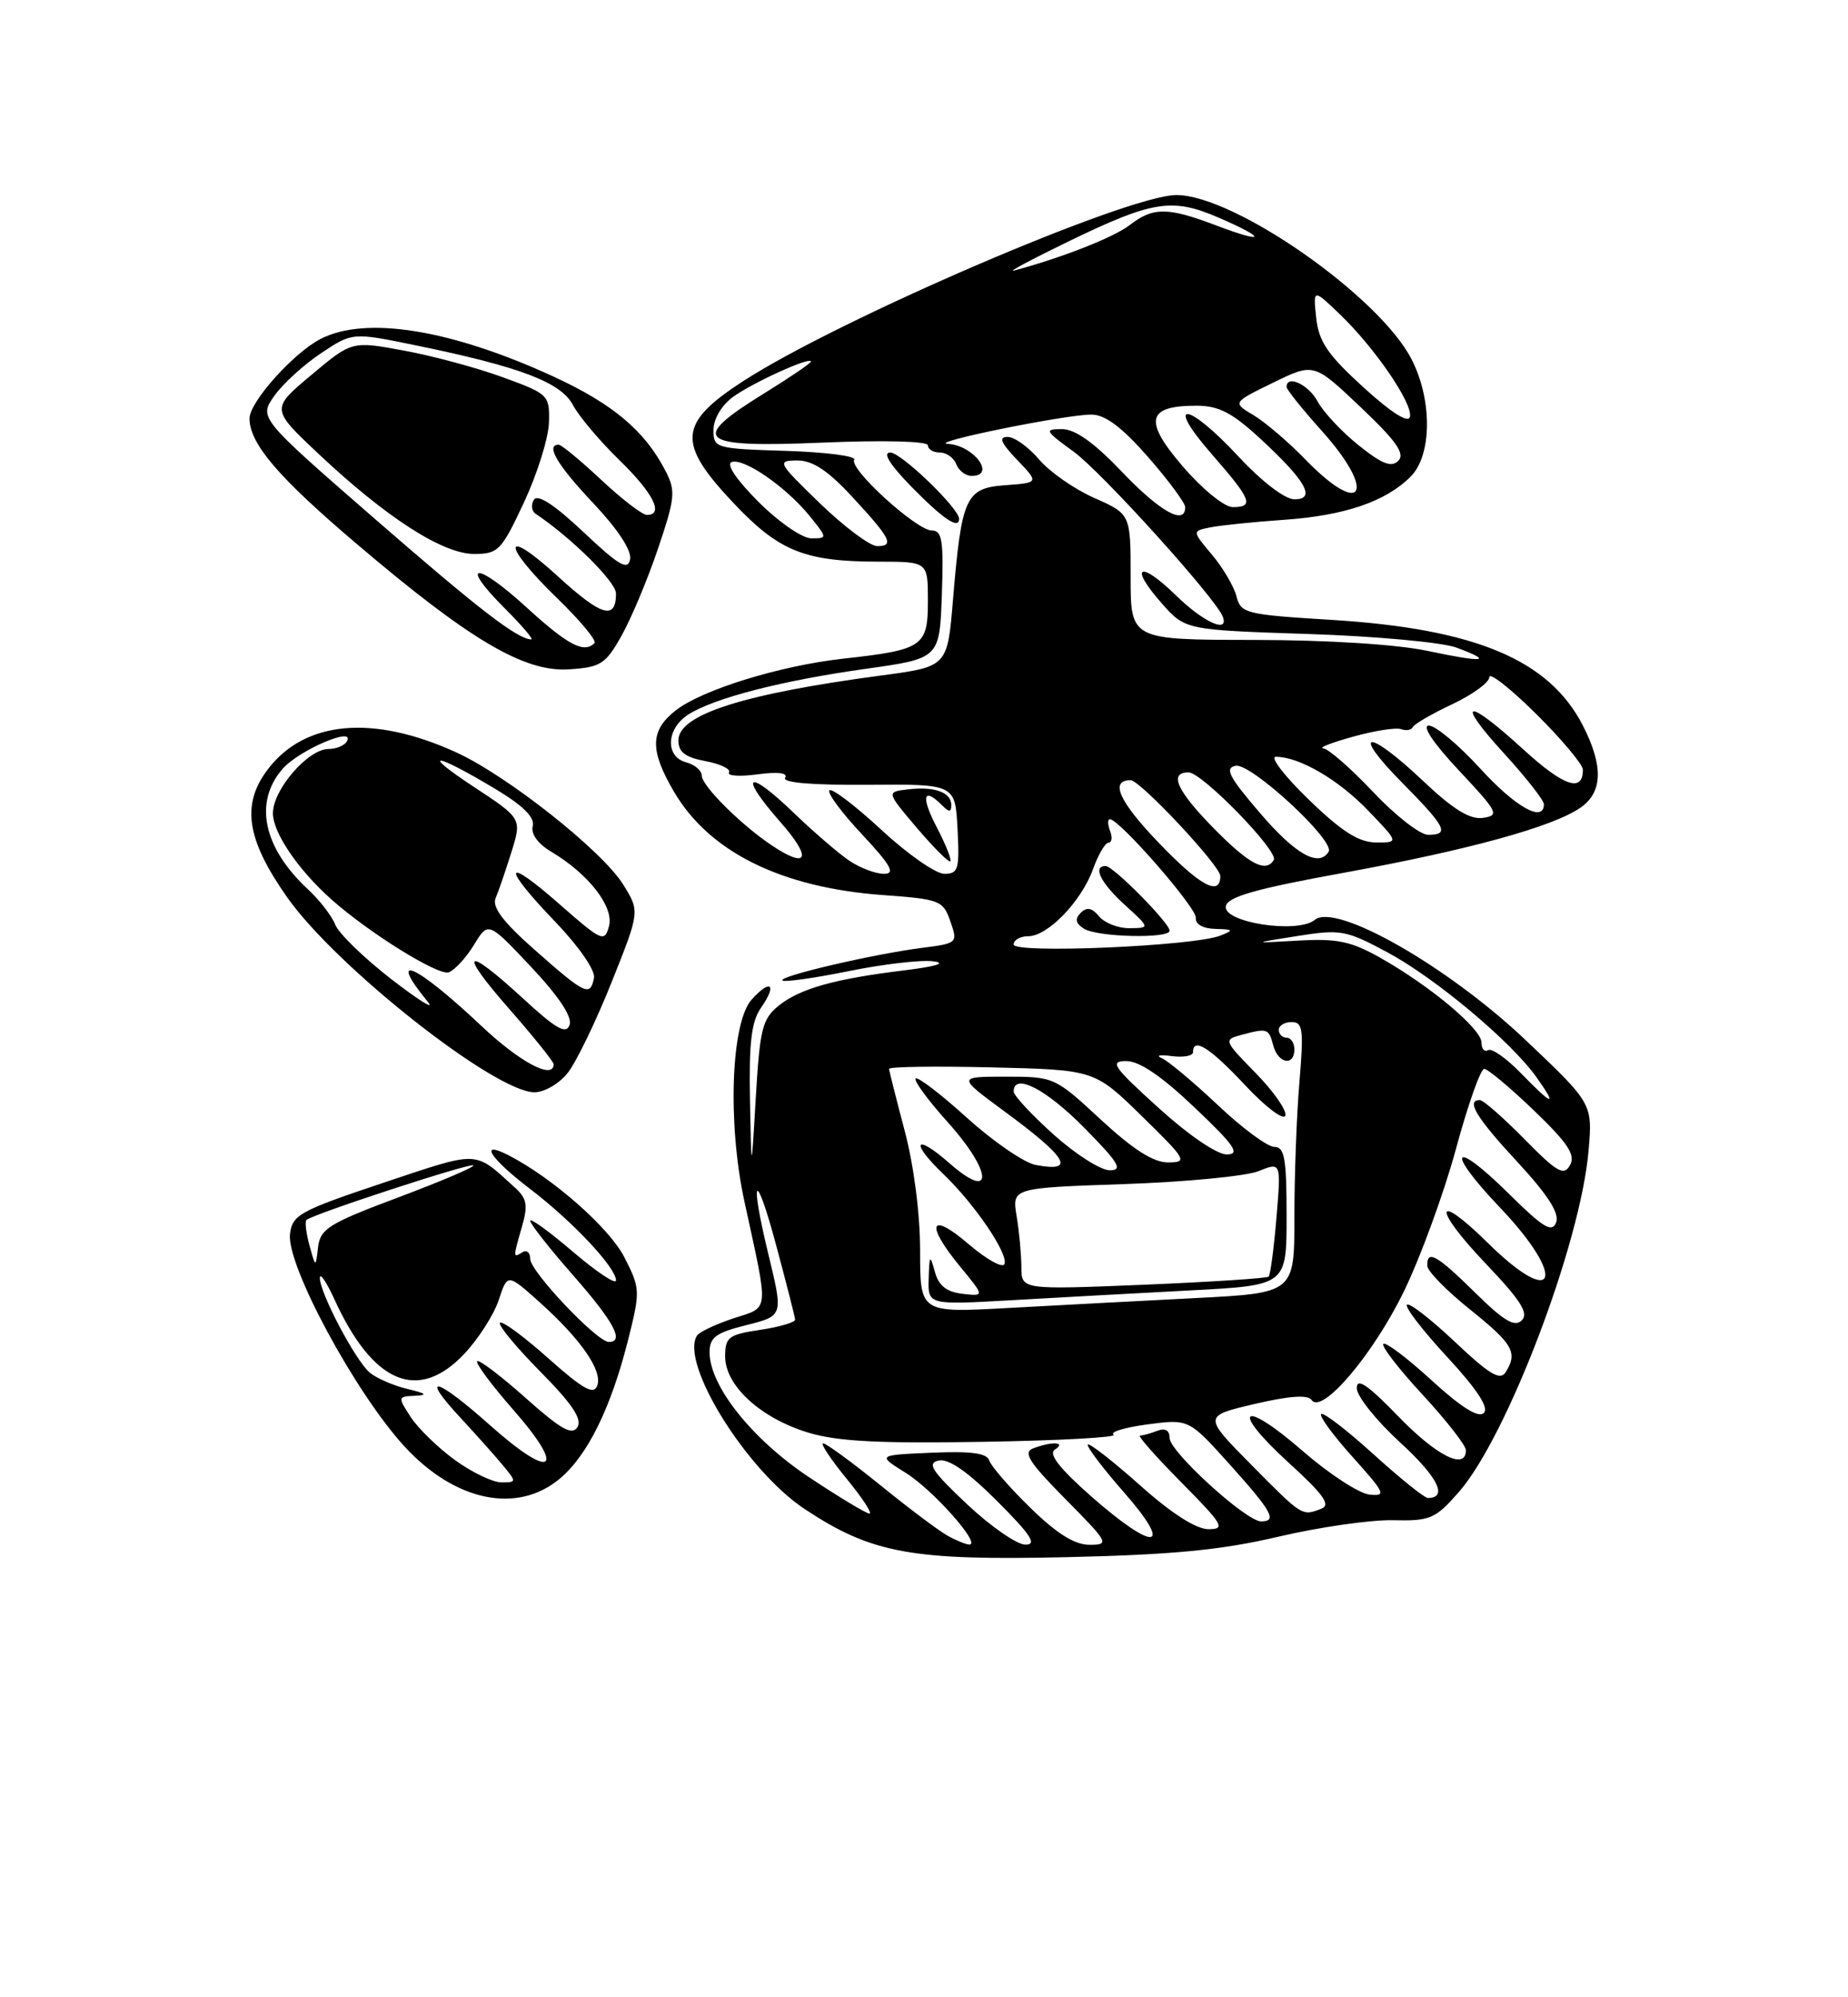 <?xml version="1.0" encoding="UTF-8" standalone="no"?>
<!DOCTYPE svg PUBLIC "-//W3C//DTD SVG 1.1//EN" "http://www.w3.org/Graphics/SVG/1.1/DTD/svg11.dtd" >
<svg xmlns="http://www.w3.org/2000/svg" xmlns:xlink="http://www.w3.org/1999/xlink" version="1.1" viewBox="0 0 237 256">
 <g >
 <path fill="currentColor"
d=" M 164.00 196.95 C 169.22 195.73 175.82 194.78 178.66 194.85 C 183.43 194.96 184.07 194.68 187.08 191.25 C 193.28 184.19 202.71 159.38 203.73 147.47 C 204.24 141.44 204.24 141.44 195.59 133.25 C 185.63 123.83 171.31 115.67 168.62 117.90 C 166.43 119.72 156.81 118.24 157.21 116.15 C 157.44 114.94 161.03 113.92 172.26 111.88 C 188.39 108.94 199.26 105.95 202.75 103.48 C 205.55 101.50 205.63 98.15 203.01 93.02 C 198.70 84.58 189.22 80.59 170.75 79.45 C 159.77 78.78 159.12 78.62 158.58 76.45 C 158.26 75.19 156.85 72.78 155.44 71.11 C 152.88 68.07 152.88 68.07 155.19 67.60 C 156.46 67.34 160.70 66.90 164.62 66.63 C 172.43 66.09 177.70 64.30 180.91 61.09 C 183.65 58.35 183.71 51.30 181.04 46.07 C 176.92 38.00 158.31 25.00 150.87 25.00 C 144.60 25.00 107.48 40.95 95.25 48.89 C 86.96 54.28 86.78 56.78 94.14 64.55 C 99.92 70.66 103.22 71.99 112.75 71.99 C 119.00 72.00 119.00 72.00 119.00 77.02 C 119.00 82.87 118.38 83.29 108.16 84.42 C 100.04 85.32 90.02 88.41 86.64 91.07 C 83.36 93.65 83.31 96.15 86.44 101.48 C 90.96 109.20 100.20 113.77 113.20 114.72 C 120.54 115.25 120.95 115.41 121.88 118.09 C 122.85 120.87 122.81 120.91 118.18 121.50 C 111.84 122.32 99.80 125.14 100.34 125.67 C 100.58 125.91 104.39 125.37 108.81 124.48 C 113.22 123.58 118.11 123.01 119.67 123.21 C 121.46 123.44 120.11 123.86 116.00 124.37 C 106.99 125.47 102.58 126.71 99.84 128.92 C 97.76 130.61 97.44 131.91 96.93 140.66 C 96.36 150.50 96.36 150.50 96.18 140.97 C 96.04 133.64 96.37 130.92 97.60 129.16 C 99.70 126.16 98.85 125.40 96.41 128.10 C 93.75 131.03 93.28 143.94 95.47 154.00 C 98.63 168.53 98.73 167.44 94.05 168.98 C 91.77 169.74 89.66 170.73 89.38 171.20 C 87.19 174.74 95.74 188.48 103.20 193.42 C 111.81 199.12 116.91 200.05 137.00 199.58 C 150.48 199.27 156.68 198.67 164.00 196.95 Z  M 71.81 189.51 C 75.38 186.51 78.37 180.41 80.56 171.71 C 82.13 165.47 82.11 165.14 80.08 161.16 C 78.16 157.39 70.91 151.01 65.25 148.09 C 61.31 146.06 62.83 148.46 67.97 152.38 C 73.42 156.53 79.00 162.47 79.00 164.11 C 79.00 164.69 76.53 163.04 73.50 160.46 C 70.47 157.87 68.00 156.08 68.00 156.47 C 68.00 156.87 70.47 160.01 73.50 163.46 C 78.73 169.42 80.12 172.00 78.08 172.00 C 76.56 172.00 68.00 162.96 68.00 161.36 C 68.00 160.55 67.55 160.16 67.00 160.50 C 65.78 161.26 65.78 161.26 66.95 157.19 C 67.73 154.46 67.57 153.60 66.02 152.20 C 60.73 147.41 61.62 147.45 49.14 151.61 C 38.43 155.19 37.48 155.71 37.19 158.17 C 36.73 162.15 45.55 178.51 51.86 185.38 C 58.35 192.45 66.35 194.10 71.81 189.51 Z  M 72.82 137.50 C 73.91 136.12 76.43 130.91 78.43 125.91 C 82.06 116.83 82.06 116.83 79.94 113.40 C 77.27 109.08 65.08 99.43 58.50 96.43 C 47.85 91.57 39.12 92.35 34.36 98.59 C 30.92 103.10 31.59 107.56 36.82 115.00 C 43.09 123.92 63.50 140.00 68.54 140.00 C 69.82 140.00 71.74 138.88 72.82 137.50 Z  M 79.70 81.50 C 80.94 79.30 83.05 74.28 84.38 70.34 C 86.59 63.80 86.68 62.93 85.34 60.34 C 82.70 55.23 78.62 51.79 71.06 48.30 C 57.86 42.22 46.90 40.45 41.10 43.45 C 37.62 45.25 32.00 51.53 32.00 53.63 C 32.00 56.86 35.68 61.17 45.73 69.70 C 60.24 82.04 67.24 86.17 72.97 85.79 C 77.03 85.53 77.66 85.13 79.70 81.50 Z  M 121.50 196.82 C 120.40 196.21 116.52 193.30 112.89 190.35 C 109.25 187.41 105.96 185.00 105.57 185.00 C 105.18 185.00 106.53 187.03 108.55 189.50 C 110.58 191.97 111.91 194.00 111.50 194.00 C 111.10 194.00 107.62 191.90 103.76 189.34 C 96.45 184.48 91.00 177.64 91.00 173.32 C 91.00 171.44 91.81 170.83 95.50 169.90 C 100.53 168.63 100.48 168.79 98.48 160.50 C 96.09 150.60 96.91 149.81 99.51 159.50 C 100.84 164.45 101.95 168.79 101.97 169.14 C 101.98 169.49 99.97 170.08 97.50 170.45 C 93.42 171.06 93.00 171.38 93.00 173.87 C 93.00 177.60 97.52 181.74 103.61 183.61 C 107.35 184.75 112.64 185.03 126.15 184.80 C 135.86 184.64 143.36 184.23 142.82 183.89 C 142.28 183.55 144.23 182.96 147.15 182.57 C 152.46 181.87 152.46 181.87 157.69 187.68 C 163.15 193.76 163.84 195.00 161.73 195.00 C 159.81 195.00 150.00 186.06 150.00 184.32 C 150.00 183.33 149.44 183.00 148.42 183.39 C 147.55 183.73 146.55 184.00 146.20 184.00 C 145.85 184.00 148.23 186.70 151.50 190.00 C 156.88 195.44 157.21 196.00 154.97 196.00 C 153.39 195.99 150.23 193.97 146.20 190.37 C 142.74 187.29 139.73 184.94 139.51 185.15 C 139.30 185.37 141.38 188.12 144.14 191.27 C 150.63 198.67 148.12 198.98 139.95 191.80 C 135.89 188.22 134.43 186.35 135.27 185.81 C 136.82 184.83 134.93 184.71 132.50 185.64 C 131.16 186.15 131.96 187.41 136.64 192.14 C 142.20 197.76 142.33 198.00 139.72 198.00 C 137.82 198.00 135.52 196.56 132.13 193.25 C 129.45 190.64 127.09 187.91 126.87 187.20 C 126.58 186.25 124.55 185.98 119.48 186.20 C 112.50 186.50 112.50 186.50 116.14 188.77 C 119.66 190.95 125.93 198.03 124.30 197.97 C 123.86 197.95 122.60 197.44 121.50 196.82 Z  M 124.00 192.78 C 119.48 188.52 118.84 187.53 120.39 187.20 C 121.66 186.93 124.11 188.63 127.88 192.40 C 132.24 196.76 133.04 198.00 131.49 197.98 C 130.40 197.97 127.03 195.63 124.00 192.78 Z  M 160.48 187.75 C 154.30 181.50 154.30 181.50 160.90 179.95 C 165.36 178.91 167.73 178.74 168.21 179.44 C 169.52 181.36 176.08 173.65 180.03 165.55 C 182.16 161.18 185.17 152.96 186.71 147.30 C 188.24 141.64 189.88 137.01 190.34 137.00 C 190.80 137.00 193.67 139.40 196.73 142.34 C 201.10 146.54 202.08 148.03 201.35 149.34 C 200.56 150.76 199.71 150.28 195.50 146.00 C 192.79 143.25 190.22 141.00 189.79 141.00 C 187.97 141.00 189.32 143.24 194.61 148.94 C 198.52 153.17 200.02 155.51 199.57 156.68 C 199.04 158.05 197.92 157.37 193.49 152.99 C 186.21 145.80 185.27 147.33 192.38 154.79 C 201.03 163.86 199.60 167.97 190.81 159.31 C 183.91 152.52 183.70 154.79 190.56 161.98 C 195.01 166.65 196.08 168.32 195.17 169.23 C 194.26 170.14 192.88 169.33 189.21 165.71 C 184.27 160.84 182.97 160.11 183.05 162.25 C 183.07 162.94 185.55 165.46 188.55 167.86 C 194.06 172.28 194.68 173.37 193.08 175.90 C 192.39 176.99 190.97 176.14 186.59 171.99 C 183.50 169.08 180.73 166.93 180.44 167.23 C 180.14 167.53 182.46 170.54 185.60 173.93 C 189.44 178.08 190.97 180.43 190.30 181.10 C 189.62 181.78 187.43 180.42 183.61 176.93 C 180.49 174.07 177.70 171.97 177.41 172.25 C 177.13 172.54 179.39 175.47 182.45 178.77 C 185.50 182.07 188.00 185.27 188.00 185.88 C 188.00 188.50 184.24 186.62 179.31 181.52 C 175.39 177.48 174.00 176.54 174.00 177.92 C 174.00 178.95 176.51 182.09 179.57 184.89 C 184.40 189.31 185.75 192.00 183.11 192.00 C 182.69 192.00 179.54 189.47 176.13 186.38 C 172.71 183.28 169.70 180.97 169.43 181.24 C 169.16 181.50 170.99 184.00 173.49 186.77 C 177.65 191.40 177.83 191.80 175.61 191.56 C 174.27 191.41 170.44 188.91 167.08 185.99 C 159.24 179.17 157.63 180.51 165.28 187.49 C 169.78 191.59 170.70 192.90 169.45 193.38 C 166.96 194.34 167.04 194.38 160.48 187.75 Z  M 118.00 160.32 C 118.00 155.57 117.20 149.37 116.02 144.93 C 114.94 140.84 114.04 137.28 114.02 137.00 C 114.01 136.72 119.93 136.64 127.18 136.81 C 140.36 137.12 140.36 137.12 146.43 143.05 C 152.17 148.66 152.35 148.98 149.81 148.99 C 147.92 149.00 145.34 147.35 141.17 143.50 C 135.30 138.06 135.17 138.00 129.01 138.00 C 122.78 138.00 122.78 138.00 128.78 142.42 C 136.94 148.42 138.04 150.31 132.80 149.31 C 131.32 149.02 127.36 146.30 124.01 143.27 C 120.66 140.24 117.70 137.97 117.43 138.24 C 117.16 138.50 119.02 141.03 121.55 143.84 C 127.32 150.26 127.46 154.10 121.75 149.08 C 117.31 145.19 116.67 146.35 120.98 150.48 C 124.97 154.30 129.29 160.63 128.83 162.00 C 128.63 162.60 126.56 161.46 124.23 159.47 C 119.24 155.19 118.61 156.85 123.14 162.35 C 126.28 166.16 126.28 166.16 123.43 165.83 C 121.38 165.59 120.38 164.79 119.89 163.00 C 119.27 160.74 119.19 160.83 119.10 163.88 C 119.00 167.26 119.00 167.26 129.75 166.65 C 135.66 166.31 146.01 165.74 152.75 165.39 C 165.00 164.74 165.00 164.74 165.00 155.87 C 165.00 148.47 164.74 147.00 163.43 147.00 C 162.56 147.00 159.30 144.59 156.18 141.64 C 153.05 138.69 149.82 135.99 149.00 135.63 C 148.18 135.28 148.74 135.16 150.25 135.36 C 151.76 135.56 153.00 135.34 153.00 134.86 C 153.00 132.90 155.19 134.29 159.68 139.09 C 162.30 141.89 164.62 143.65 164.84 142.99 C 165.05 142.34 163.34 139.89 161.04 137.54 C 156.96 133.38 156.91 133.26 159.18 132.65 C 162.55 131.75 162.71 131.80 163.29 134.00 C 163.90 136.32 166.00 136.71 166.00 134.50 C 166.00 133.68 165.55 133.00 165.00 133.00 C 164.45 133.00 164.00 132.55 164.00 132.00 C 164.00 131.45 164.74 131.00 165.65 131.00 C 167.09 131.00 167.21 131.95 166.65 138.65 C 166.29 142.86 166.00 150.67 166.00 156.02 C 166.00 165.73 166.00 165.73 153.25 166.38 C 146.24 166.74 135.44 167.31 129.25 167.65 C 118.00 168.27 118.00 168.27 118.00 160.32 Z  M 130.99 162.41 C 130.98 160.81 130.71 157.87 130.38 155.88 C 129.78 152.26 129.78 152.26 144.14 151.77 C 152.04 151.50 159.80 150.75 161.40 150.11 C 164.30 148.94 164.30 148.94 163.70 156.09 C 163.37 160.02 162.92 163.41 162.70 163.63 C 162.49 163.84 155.27 164.31 146.66 164.67 C 131.00 165.31 131.00 165.31 130.99 162.41 Z  M 135.11 145.41 C 132.30 142.88 130.00 140.41 130.00 139.91 C 130.00 137.46 134.12 139.56 139.00 144.50 C 143.49 149.04 144.06 150.00 142.32 150.00 C 141.16 150.00 137.92 147.93 135.11 145.41 Z  M 148.58 142.00 C 142.74 136.71 142.25 136.00 144.45 136.00 C 146.13 136.00 149.00 137.95 153.22 141.97 C 158.34 146.83 159.10 147.94 157.35 147.97 C 156.09 147.99 152.45 145.51 148.58 142.00 Z  M 195.04 137.54 C 193.19 135.64 191.30 134.31 190.84 134.60 C 190.38 134.88 190.00 134.45 190.00 133.63 C 190.00 131.88 183.41 126.36 177.00 122.75 C 173.27 120.65 171.47 120.27 166.50 120.56 C 160.50 120.90 160.50 120.90 166.39 119.97 C 171.93 119.09 172.63 119.22 177.89 122.04 C 184.06 125.34 193.77 133.47 197.04 138.06 C 199.81 141.95 199.14 141.77 195.04 137.54 Z  M 130.00 121.06 C 130.00 120.48 130.84 120.00 131.86 120.00 C 134.37 120.00 138.67 115.55 140.18 111.39 C 140.85 109.52 141.75 108.00 142.17 108.00 C 142.59 108.00 142.68 107.33 142.36 106.50 C 142.05 105.67 142.03 105.00 142.34 105.00 C 143.56 105.00 153.49 116.38 153.36 117.64 C 153.28 118.46 154.26 119.02 155.86 119.06 C 158.20 119.12 158.27 119.22 156.50 119.92 C 153.11 121.27 130.00 122.26 130.00 121.06 Z  M 150.00 119.29 C 150.00 118.31 142.77 111.00 141.80 111.00 C 140.08 111.00 141.15 113.16 144.25 115.98 C 147.50 118.94 147.50 118.94 144.87 118.97 C 143.43 118.99 141.67 118.31 140.96 117.46 C 140.05 116.35 139.38 116.22 138.60 117.00 C 137.82 117.78 137.94 118.35 139.01 119.03 C 140.74 120.12 150.00 120.34 150.00 119.29 Z  M 148.62 108.04 C 143.51 102.72 142.28 100.00 145.00 100.00 C 146.22 100.00 156.50 110.97 156.50 112.28 C 156.50 114.95 153.92 113.56 148.62 108.04 Z  M 108.97 110.35 C 107.61 109.45 104.37 106.66 101.77 104.16 C 95.79 98.41 94.66 99.20 100.07 105.35 C 104.18 110.01 103.64 111.47 98.97 108.35 C 95.02 105.71 90.00 100.71 90.00 99.42 C 90.00 98.77 89.10 98.00 88.00 97.71 C 85.29 97.00 85.43 93.41 88.25 91.60 C 91.55 89.48 100.22 87.24 111.00 85.73 C 120.50 84.40 120.50 84.40 120.79 76.20 C 121.03 69.31 120.83 68.00 119.52 68.00 C 117.55 68.00 108.84 60.07 109.55 58.92 C 109.84 58.46 105.89 57.95 100.79 57.79 C 91.74 57.51 91.50 57.44 91.50 55.11 C 91.50 53.71 92.54 51.95 94.00 50.88 C 96.51 49.05 104.00 45.65 104.00 46.34 C 104.00 46.55 101.30 48.38 98.00 50.42 C 88.28 56.42 89.46 57.41 105.50 56.73 C 113.42 56.40 119.00 56.55 119.00 57.08 C 119.00 57.59 119.69 58.00 120.53 58.00 C 121.37 58.00 122.32 58.67 122.64 59.50 C 122.95 60.32 123.84 61.00 124.61 61.00 C 127.80 61.00 124.88 57.07 121.55 56.89 C 118.87 56.74 136.74 53.11 140.00 53.14 C 141.76 53.16 143.90 54.77 147.25 58.59 C 149.86 61.58 152.00 64.47 152.00 65.01 C 152.00 67.39 148.77 65.59 143.91 60.50 C 140.31 56.72 137.89 55.00 136.18 55.00 C 133.89 55.00 134.01 55.22 137.70 57.90 C 141.31 60.52 156.01 76.78 156.83 79.07 C 157.61 81.24 154.31 79.73 150.81 76.31 C 146.17 71.78 144.74 72.50 148.93 77.26 C 151.98 80.74 151.98 80.74 167.74 81.26 C 176.41 81.54 184.99 82.33 186.80 83.01 C 191.68 84.82 190.33 84.96 183.00 83.41 C 179.10 82.59 170.20 82.03 160.75 82.02 C 145.00 82.00 145.00 82.00 145.00 73.94 C 145.00 65.89 145.00 65.89 140.33 63.82 C 137.77 62.69 134.58 60.46 133.25 58.88 C 131.91 57.30 130.10 56.00 129.22 56.00 C 128.04 56.00 128.35 56.75 130.44 58.94 C 133.25 61.87 133.25 61.87 128.94 62.19 C 123.82 62.56 123.32 63.67 122.21 76.97 C 121.50 85.45 121.50 85.45 113.00 86.58 C 95.29 88.94 87.00 91.59 87.00 94.90 C 87.00 96.40 87.88 97.07 90.49 97.56 C 92.41 97.92 93.76 98.58 93.49 99.01 C 93.22 99.45 94.87 99.56 97.15 99.25 C 99.77 98.90 101.08 99.06 100.69 99.69 C 100.30 100.32 104.13 100.64 111.29 100.59 C 122.50 100.50 122.50 100.50 122.80 106.25 C 123.07 111.43 122.90 112.00 121.11 112.00 C 120.01 112.00 116.37 109.46 113.03 106.36 C 109.68 103.26 106.68 100.98 106.37 101.30 C 106.05 101.61 107.93 104.15 110.54 106.93 C 114.28 110.94 114.87 112.00 113.36 112.00 C 112.31 112.00 110.33 111.26 108.97 110.35 Z  M 120.14 106.04 C 118.08 102.10 118.39 100.79 120.80 103.20 C 121.73 104.13 122.00 104.13 122.00 103.17 C 122.00 101.55 119.83 100.77 116.42 101.18 C 113.67 101.50 113.67 101.50 117.58 106.11 C 119.74 108.64 121.67 110.57 121.87 110.40 C 122.08 110.23 121.30 108.27 120.14 106.04 Z  M 123.00 66.50 C 123.00 65.16 115.56 58.00 114.18 58.00 C 113.14 58.00 114.12 59.57 117.00 62.50 C 120.98 66.55 123.00 67.90 123.00 66.50 Z  M 155.71 106.22 C 150.92 101.35 149.85 99.00 152.43 99.00 C 154.16 99.00 164.03 109.14 163.36 110.23 C 162.33 111.90 160.23 110.80 155.71 106.22 Z  M 161.60 104.22 C 157.59 99.55 157.02 98.44 158.47 98.15 C 160.43 97.77 171.26 107.77 170.39 109.17 C 169.14 111.20 166.14 109.52 161.60 104.22 Z  M 167.84 102.48 C 164.72 99.47 162.83 97.00 163.62 97.00 C 166.63 97.00 171.64 99.92 175.45 103.88 C 179.41 108.00 179.41 108.00 176.45 107.98 C 174.25 107.96 172.07 106.58 167.84 102.48 Z  M 176.09 101.50 C 173.23 98.47 170.35 95.96 169.69 95.91 C 169.04 95.86 170.75 95.19 173.50 94.43 C 176.25 93.66 179.03 93.22 179.69 93.46 C 180.34 93.69 181.01 93.58 181.19 93.19 C 181.36 92.81 183.64 91.49 186.25 90.26 C 188.86 89.03 191.00 87.47 191.00 86.79 C 191.00 86.12 193.70 88.23 197.00 91.50 C 200.30 94.77 203.00 97.99 203.00 98.66 C 203.00 101.62 200.55 100.79 195.39 96.08 C 188.00 89.32 186.53 89.61 192.90 96.58 C 195.70 99.65 198.00 102.57 198.00 103.08 C 198.00 105.50 194.37 103.47 189.83 98.50 C 187.06 95.47 184.10 93.00 183.25 93.00 C 182.31 93.00 183.80 95.23 187.10 98.75 C 192.12 104.10 192.34 104.52 190.18 104.83 C 188.51 105.07 186.36 103.74 182.49 100.08 C 175.38 93.35 173.11 93.52 179.78 100.28 C 185.47 106.04 185.95 107.00 183.15 107.00 C 182.12 107.00 178.95 104.53 176.09 101.50 Z  M 105.16 64.52 C 99.72 59.26 99.61 59.04 102.23 59.02 C 104.20 59.01 106.14 60.28 109.23 63.61 C 114.25 69.02 114.74 70.00 112.50 70.00 C 111.58 70.00 108.28 67.53 105.16 64.52 Z  M 97.27 64.32 C 94.43 61.48 93.08 59.47 93.84 59.22 C 95.43 58.69 100.80 62.41 103.83 66.13 C 106.13 68.98 106.13 69.00 104.05 69.00 C 102.88 69.00 99.87 66.92 97.27 64.32 Z  M 151.71 59.81 C 146.63 53.91 147.05 52.00 153.45 52.00 C 156.28 52.00 158.01 52.89 161.59 56.19 C 167.48 61.62 168.83 64.00 166.01 64.00 C 164.79 64.00 161.84 61.74 158.82 58.50 C 152.24 51.42 149.26 51.19 155.42 58.23 C 160.50 64.04 160.88 65.00 158.09 65.00 C 157.03 65.00 154.19 62.69 151.71 59.81 Z  M 167.45 58.93 C 165.28 56.69 162.27 54.12 160.77 53.22 C 158.05 51.60 158.05 51.60 163.27 49.05 C 168.50 46.50 168.50 46.50 174.50 52.19 C 179.08 56.53 180.22 58.16 179.33 59.06 C 178.44 59.95 177.24 59.48 174.22 57.06 C 172.05 55.32 169.69 52.79 168.97 51.44 C 167.82 49.29 165.00 47.98 165.00 49.60 C 165.00 49.93 167.03 52.46 169.50 55.21 C 176.63 63.14 174.79 66.49 167.45 58.93 Z  M 174.85 49.64 C 170.27 45.46 169.13 43.80 168.80 40.75 C 168.40 37.00 168.40 37.00 171.80 40.25 C 176.32 44.58 181.21 51.73 180.82 53.42 C 180.62 54.29 178.45 52.91 174.85 49.64 Z  M 137.00 30.96 C 147.81 25.72 150.31 25.32 156.25 27.88 C 162.54 30.59 162.35 31.32 155.99 28.90 C 149.74 26.53 147.89 26.52 144.88 28.85 C 142.88 30.41 136.07 33.08 130.00 34.69 C 129.18 34.91 132.32 33.23 137.00 30.96 Z  M 58.36 187.15 C 56.19 185.58 53.64 183.10 52.69 181.65 C 50.99 179.05 51.00 179.00 53.23 178.90 C 54.92 178.82 54.67 178.60 52.26 178.03 C 50.47 177.60 48.30 176.66 47.43 175.94 C 45.60 174.42 40.99 165.68 41.02 163.78 C 41.03 163.08 41.86 164.30 42.87 166.50 C 47.82 177.35 53.62 179.80 59.55 173.52 C 61.36 171.60 63.34 168.50 63.96 166.63 C 65.08 163.22 65.08 163.22 69.15 166.86 C 74.53 171.68 77.32 175.72 76.59 177.62 C 76.13 178.82 74.75 178.04 70.32 174.10 C 67.19 171.31 64.41 169.26 64.12 169.54 C 63.84 169.82 66.16 172.63 69.27 175.78 C 73.36 179.91 74.69 181.89 74.06 182.91 C 73.37 184.02 71.95 183.22 67.41 179.18 C 64.23 176.35 61.44 174.23 61.20 174.47 C 60.95 174.71 63.04 177.52 65.83 180.70 C 72.73 188.56 70.85 189.81 62.85 182.68 C 55.90 176.49 53.70 175.96 59.10 181.77 C 61.00 183.82 63.41 186.51 64.44 187.75 C 66.27 189.96 66.27 190.00 64.31 190.00 C 63.20 190.00 60.53 188.72 58.36 187.15 Z  M 39.69 159.63 C 39.26 158.05 39.08 156.59 39.30 156.37 C 40.02 155.65 60.34 149.01 60.70 149.37 C 60.90 149.57 56.57 151.41 51.09 153.47 C 42.19 156.80 41.08 157.49 40.79 159.85 C 40.48 162.50 40.48 162.50 39.69 159.63 Z  M 61.73 131.49 C 53.32 123.56 49.49 121.86 54.90 128.45 C 55.78 129.52 53.64 128.17 50.13 125.46 C 46.63 122.74 43.42 119.62 42.99 118.51 C 42.56 117.41 41.00 115.38 39.51 114.00 C 33.75 108.67 32.51 102.81 36.25 98.54 C 38.37 96.11 45.74 92.99 44.46 95.06 C 44.14 95.58 43.09 96.00 42.13 96.00 C 39.51 96.00 35.00 101.21 35.00 104.23 C 35.00 106.73 38.22 111.47 42.50 115.28 C 47.36 119.60 56.26 125.12 57.56 124.62 C 58.35 124.31 59.81 122.72 60.80 121.08 C 62.62 118.10 62.62 118.10 68.11 123.93 C 71.67 127.71 73.41 130.33 73.05 131.36 C 72.61 132.62 71.34 131.90 67.08 127.98 C 59.53 121.04 58.67 121.77 65.38 129.40 C 68.47 132.93 71.00 136.08 71.00 136.40 C 71.00 138.45 66.68 136.16 61.73 131.49 Z  M 68.69 121.85 C 64.52 118.18 63.08 116.28 63.56 115.12 C 63.94 114.23 64.85 111.57 65.59 109.21 C 66.93 104.91 66.93 104.91 60.72 100.82 C 53.71 96.20 55.78 96.46 63.62 101.18 C 67.11 103.28 68.61 104.78 68.32 105.89 C 68.06 106.88 68.98 108.15 70.70 109.17 C 75.50 112.03 78.77 116.24 78.10 118.72 C 77.53 120.82 77.19 120.66 71.75 115.89 C 64.56 109.57 64.27 110.93 71.25 118.19 C 74.24 121.31 76.36 124.38 76.18 125.33 C 75.70 127.77 75.08 127.49 68.69 121.85 Z  M 67.55 77.87 C 61.04 71.92 58.77 72.01 64.74 77.98 C 66.95 80.19 68.48 81.98 68.13 81.96 C 66.28 81.86 61.43 78.12 48.01 66.45 C 33.19 53.55 33.19 53.55 35.20 50.71 C 36.31 49.16 39.02 46.69 41.22 45.24 C 45.21 42.59 45.21 42.59 53.50 44.30 C 66.76 47.03 71.95 49.01 73.48 51.92 C 74.23 53.34 76.90 56.51 79.42 58.96 C 83.80 63.22 85.19 66.00 82.96 66.00 C 82.38 66.00 79.75 63.98 77.10 61.50 C 74.46 59.03 72.00 57.00 71.65 57.00 C 69.92 57.00 71.47 59.61 76.09 64.50 C 79.24 67.84 81.03 70.56 80.81 71.69 C 80.52 73.16 79.39 72.50 74.82 68.19 C 71.09 64.68 68.94 63.28 68.47 64.06 C 68.07 64.70 68.17 65.51 68.70 65.86 C 73.27 68.91 79.00 74.59 79.00 76.06 C 79.00 79.53 77.15 78.99 71.59 73.91 C 64.42 67.35 64.26 69.70 71.40 76.62 C 74.38 79.50 76.55 82.11 76.24 82.43 C 74.89 83.78 72.83 82.69 67.55 77.87 Z  M 67.20 64.39 C 68.90 60.75 70.34 56.15 70.40 54.17 C 70.50 50.63 70.36 50.50 64.50 48.36 C 61.20 47.15 55.49 45.61 51.82 44.94 C 45.13 43.70 45.13 43.70 39.93 48.06 C 34.73 52.41 34.73 52.41 40.86 58.18 C 49.55 66.35 56.78 71.00 60.79 71.00 C 63.90 71.00 64.30 70.59 67.20 64.39 Z "/>
</g>
</svg>